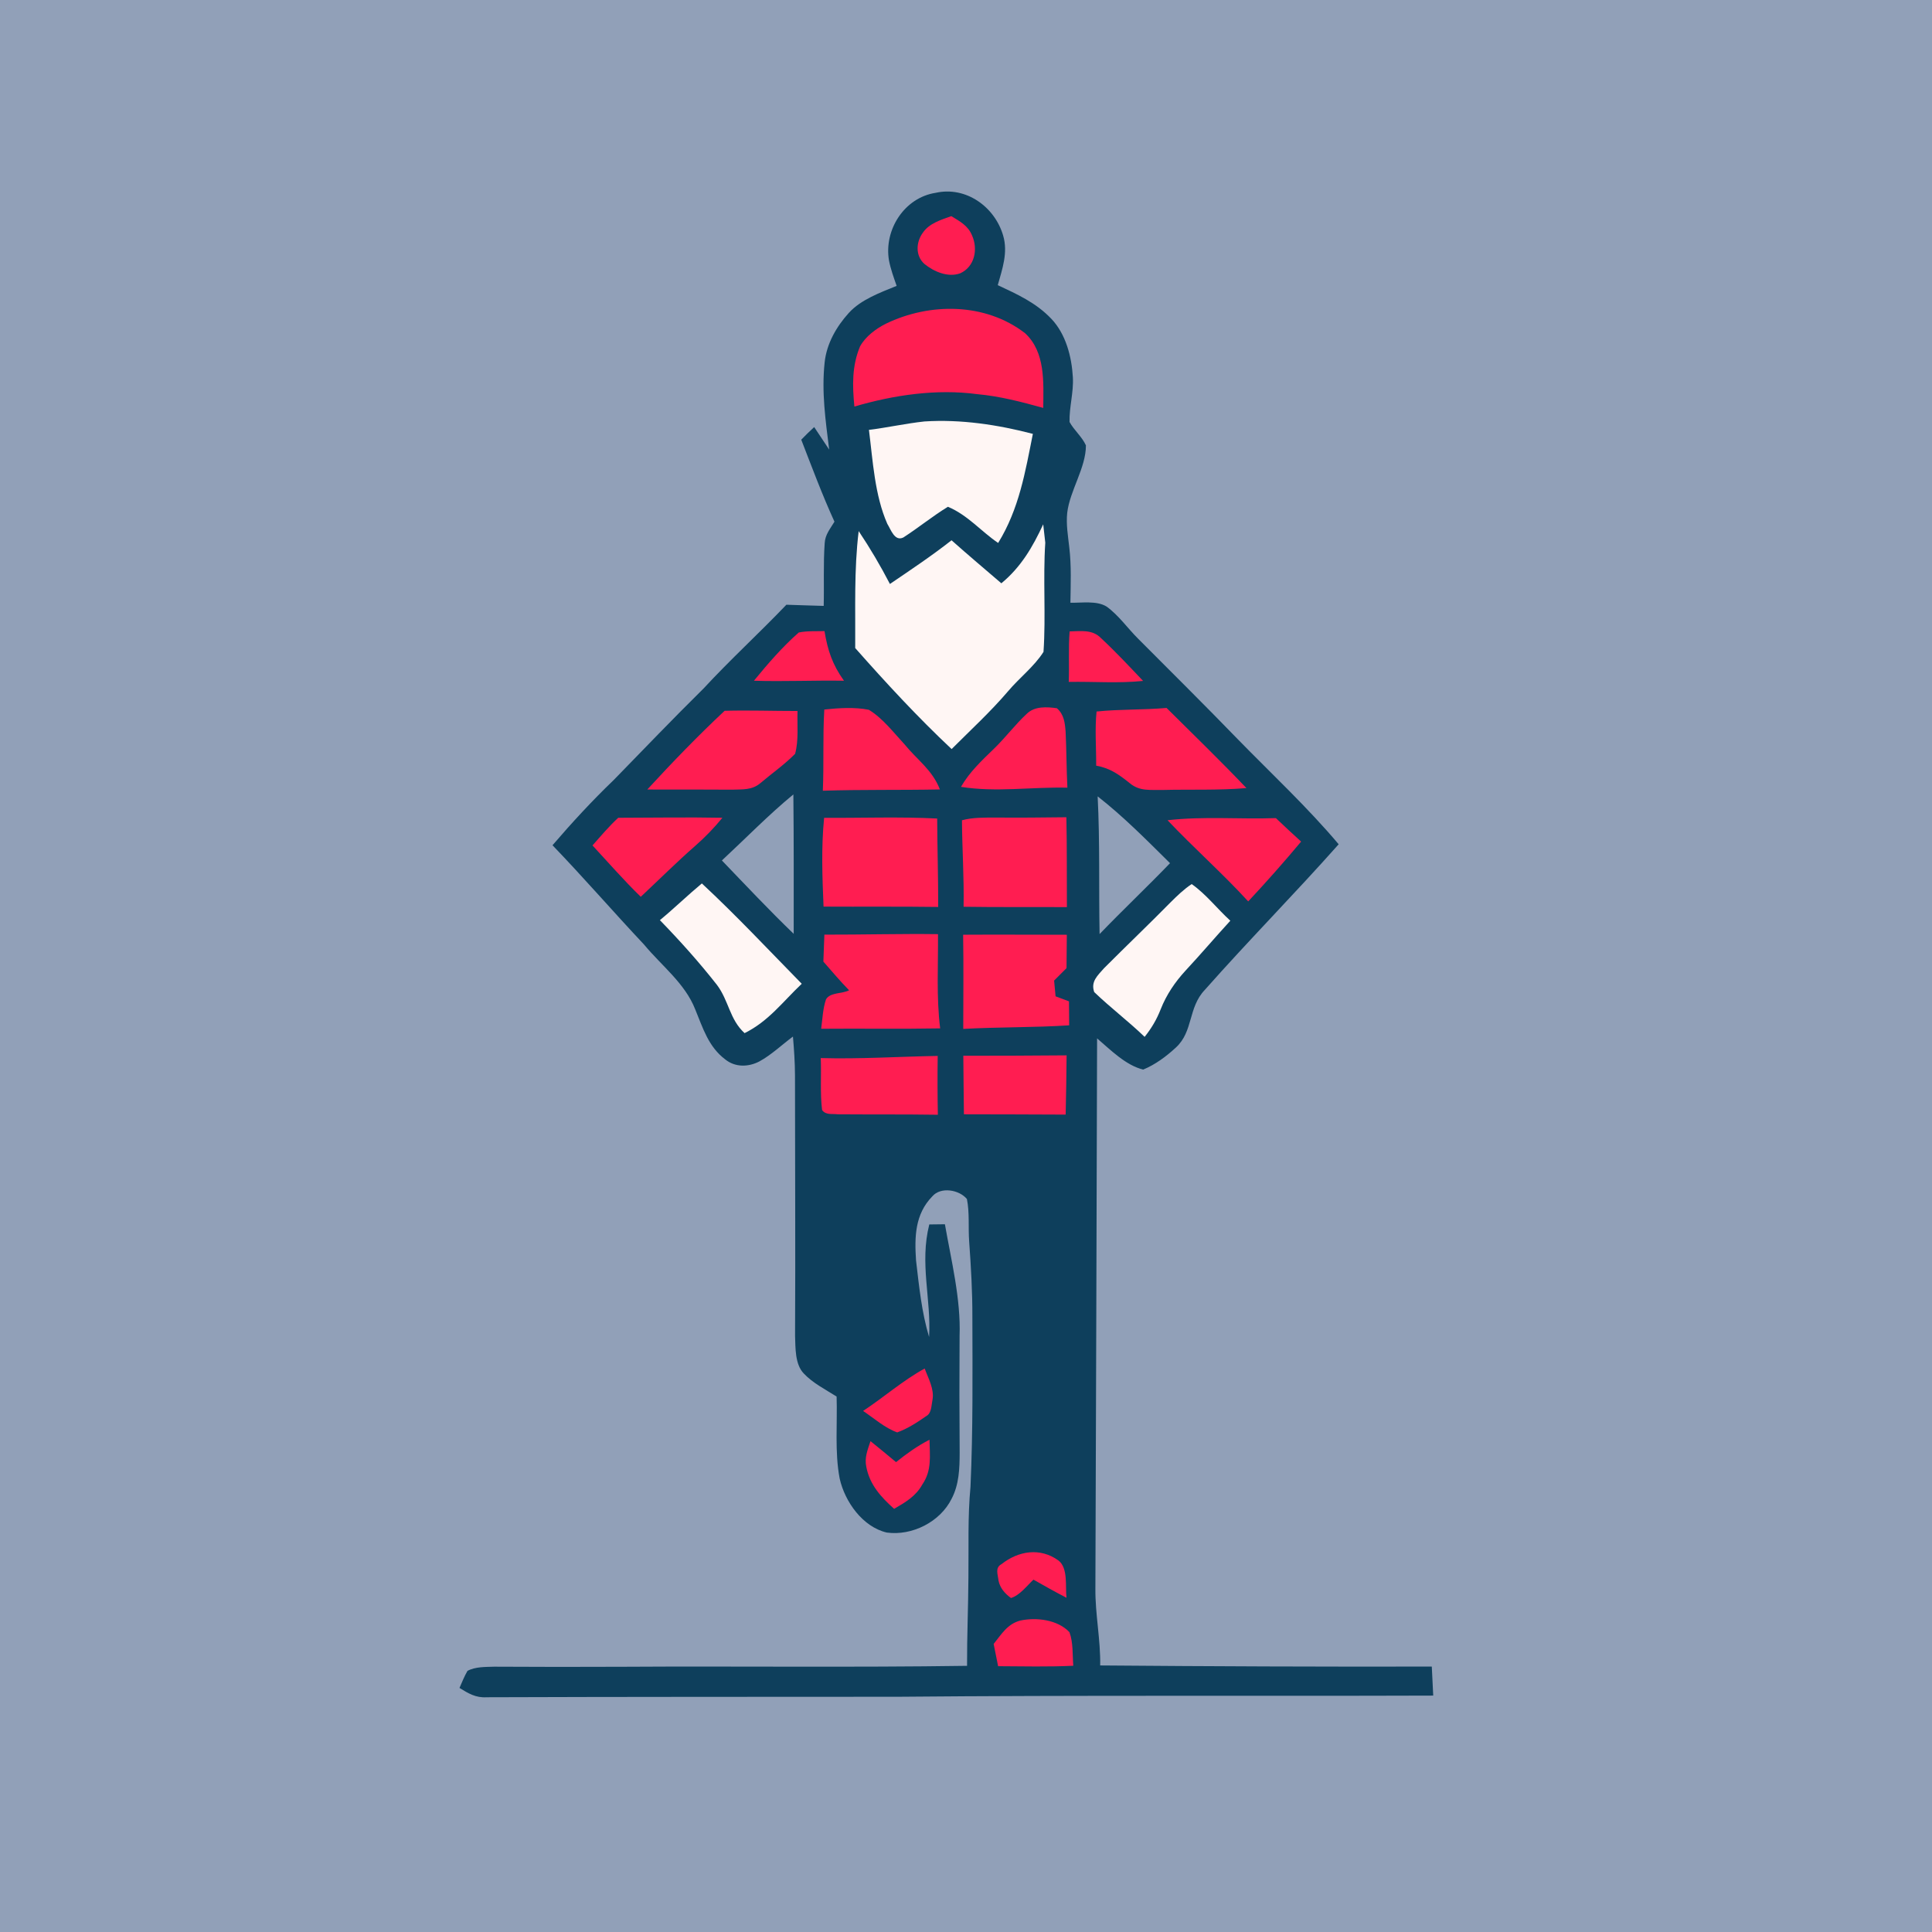 <svg xmlns="http://www.w3.org/2000/svg" version="1.1" viewBox="0 0 512 512">
<path d="M 0.00 0.00 L 512.00 0.00 L 512.00 512.00 L 0.00 512.00 L 0.00 0.00 Z" fill="#91a0b8"/>
<path d="M 247.96 51.10 C 256.01 49.30 263.63 54.81 265.85 62.44 C 267.17 66.94 265.63 71.25 264.42 75.57 C 269.64 78.01 274.52 80.21 278.58 84.45 C 282.46 88.50 284.01 94.53 284.32 99.98 C 284.55 103.99 283.34 107.87 283.44 111.83 C 284.63 114.02 286.77 115.76 287.78 118.03 C 287.79 124.00 283.51 129.99 282.82 135.93 C 282.50 139.00 283.04 142.03 283.37 145.07 C 283.95 149.93 283.74 154.83 283.67 159.73 C 286.62 159.80 290.63 159.13 293.23 160.73 C 296.44 163.02 298.86 166.54 301.66 169.31 C 310.48 178.17 319.37 186.96 328.06 195.94 C 336.99 205.09 346.53 213.97 354.76 223.74 C 343.17 236.80 330.86 249.25 319.30 262.32 C 314.80 267.04 316.29 273.33 311.62 277.61 C 309.09 279.95 306.17 282.13 302.96 283.45 C 298.35 282.34 294.26 278.19 290.74 275.18 C 290.63 323.79 290.44 372.39 290.29 421.00 C 290.23 427.83 291.68 434.51 291.56 441.36 C 320.85 441.60 350.14 441.72 379.44 441.66 C 379.58 444.22 379.70 446.78 379.82 449.35 C 332.55 449.51 285.27 449.23 238.00 449.66 C 201.67 449.69 165.30 449.66 128.98 449.79 C 126.10 449.98 124.11 448.77 121.77 447.32 C 122.43 445.79 123.05 444.26 123.88 442.81 C 125.90 441.67 128.74 441.77 131.00 441.69 C 142.33 441.76 153.67 441.76 165.00 441.71 C 195.42 441.53 225.86 441.91 256.28 441.46 C 256.25 433.64 256.60 425.82 256.64 418.00 C 256.74 409.98 256.43 402.01 257.19 394.01 C 257.87 379.03 257.72 363.98 257.69 349.00 C 257.71 342.33 257.32 335.68 256.84 329.03 C 256.56 325.32 256.98 321.40 256.24 317.75 C 254.20 315.28 249.30 314.43 247.07 317.05 C 242.46 321.77 242.34 327.81 242.76 334.02 C 243.55 340.79 244.25 347.78 246.22 354.32 C 246.80 344.24 243.66 334.81 246.27 324.49 C 247.65 324.47 249.03 324.46 250.41 324.44 C 252.10 334.08 254.65 344.27 254.30 354.00 C 254.23 364.33 254.24 374.67 254.32 385.00 C 254.31 389.17 254.17 393.41 252.19 397.18 C 249.17 403.32 241.69 407.07 234.99 406.14 C 228.60 404.64 223.89 397.96 222.52 391.83 C 221.18 384.78 221.94 377.27 221.71 370.10 C 218.79 368.25 215.39 366.53 213.02 364.00 C 210.65 361.57 210.82 357.17 210.70 354.00 C 210.82 331.00 210.69 308.00 210.68 285.00 C 210.67 281.56 210.43 278.13 210.14 274.70 C 207.19 276.88 204.44 279.55 201.22 281.30 C 198.33 282.80 194.86 282.88 192.24 280.79 C 187.74 277.42 186.29 272.46 184.25 267.52 C 181.54 260.60 175.45 256.06 170.68 250.32 C 162.50 241.62 154.70 232.60 146.42 224.00 C 151.58 217.99 156.95 212.17 162.67 206.68 C 170.57 198.59 178.37 190.42 186.43 182.48 C 193.51 174.82 201.20 167.80 208.40 160.26 C 211.70 160.36 214.99 160.49 218.29 160.57 C 218.43 155.04 218.16 149.47 218.55 143.95 C 218.68 141.63 220.01 140.16 221.14 138.25 C 217.89 131.13 215.17 123.81 212.34 116.52 C 213.45 115.37 214.59 114.26 215.77 113.18 C 217.11 115.16 218.42 117.16 219.74 119.15 C 218.78 111.34 217.69 103.95 218.54 96.03 C 219.07 91.07 221.64 86.58 224.94 82.93 C 228.16 79.38 233.27 77.54 237.62 75.76 C 236.84 73.52 236.05 71.37 235.59 69.03 C 234.21 60.93 239.64 52.38 247.96 51.10 Z" fill="#0e3f5c"/>
<path d="M 252.10 57.28 C 254.37 58.65 256.51 59.78 257.59 62.36 C 259.23 66.01 258.33 70.67 254.47 72.43 C 251.24 73.59 247.55 72.02 245.02 69.98 C 242.53 67.81 242.73 64.11 244.61 61.61 C 246.30 59.16 249.43 58.24 252.10 57.28 Z" fill="#ff1d51"/>
<path d="M 271.67 88.32 C 277.09 93.34 276.53 101.36 276.47 108.10 C 270.71 106.51 265.00 105.00 259.02 104.46 C 248.19 103.00 236.85 104.68 226.42 107.74 C 225.89 102.24 225.74 97.00 227.93 91.78 C 229.39 89.15 232.13 87.11 234.78 85.78 C 246.44 80.14 261.18 80.20 271.67 88.32 Z" fill="#ff1d51"/>
<path d="M 244.99 111.69 C 254.61 111.07 264.42 112.55 273.72 114.98 C 271.68 125.19 270.08 134.85 264.52 143.89 C 259.93 140.77 256.49 136.52 251.21 134.30 C 247.12 136.80 243.41 139.85 239.39 142.44 C 237.08 143.56 236.09 140.32 235.15 138.83 C 231.79 131.21 231.31 122.10 230.28 113.92 C 235.21 113.31 240.06 112.22 244.99 111.69 Z" fill="#fff6f4"/>
<path d="M 276.46 138.95 C 276.63 140.57 276.82 142.19 277.01 143.82 C 276.38 153.43 277.19 163.17 276.54 172.75 C 274.10 176.61 270.13 179.65 267.17 183.16 C 262.51 188.62 257.25 193.44 252.19 198.51 C 243.21 190.09 234.79 180.96 226.64 171.74 C 226.72 161.37 226.30 151.08 227.56 140.75 C 230.59 145.28 233.33 149.92 235.84 154.76 C 241.37 151.00 246.91 147.31 252.17 143.18 C 256.51 147.05 260.96 150.79 265.37 154.58 C 270.57 150.29 273.67 144.96 276.46 138.95 Z" fill="#fff6f4"/>
<path d="M 211.68 167.62 C 213.89 167.16 216.26 167.32 218.50 167.25 C 219.35 172.40 220.61 176.14 223.66 180.40 C 215.71 180.27 207.75 180.65 199.80 180.40 C 203.46 175.93 207.34 171.43 211.68 167.62 Z" fill="#ff1d51"/>
<path d="M 283.46 167.33 C 286.49 167.27 289.53 166.76 291.81 169.14 C 295.68 172.74 299.30 176.62 302.93 180.45 C 296.34 181.13 289.84 180.59 283.23 180.71 C 283.39 176.26 283.11 171.77 283.46 167.33 Z" fill="#ff1d51"/>
<path d="M 218.45 188.03 C 222.27 187.63 226.46 187.35 230.24 188.10 C 233.91 190.30 236.82 194.15 239.72 197.27 C 243.09 201.41 247.10 204.05 249.08 209.21 C 238.74 209.42 228.40 209.21 218.06 209.55 C 218.37 202.39 218.02 195.17 218.45 188.03 Z" fill="#ff1d51"/>
<path d="M 192.03 188.37 C 198.46 188.19 204.91 188.43 211.35 188.42 C 211.23 192.11 211.70 196.19 210.71 199.77 C 207.91 202.62 204.52 204.98 201.47 207.57 C 199.23 209.44 196.75 209.16 194.00 209.27 C 186.51 209.24 179.03 209.21 171.54 209.23 C 178.11 202.08 184.94 195.01 192.03 188.37 Z" fill="#ff1d51"/>
<path d="M 280.08 187.69 C 281.99 189.32 282.22 191.60 282.40 193.95 C 282.64 198.87 282.62 203.81 282.87 208.74 C 273.38 208.52 263.86 210.02 254.67 208.52 C 256.95 204.56 260.18 201.56 263.41 198.42 C 266.47 195.47 269.02 192.02 272.13 189.14 C 274.20 187.12 277.43 187.31 280.08 187.69 Z" fill="#ff1d51"/>
<path d="M 290.60 188.56 C 296.75 187.92 302.98 188.16 309.15 187.61 C 316.23 194.65 323.43 201.62 330.32 208.85 C 322.90 209.48 315.46 209.16 308.00 209.35 C 304.84 209.27 302.08 209.75 299.46 207.60 C 296.60 205.31 294.23 203.56 290.50 202.91 C 290.53 198.15 290.12 193.30 290.60 188.56 Z" fill="#ff1d51"/>
<path d="M 210.25 210.53 C 210.38 222.84 210.34 235.17 210.34 247.48 C 203.81 241.19 197.59 234.57 191.31 228.03 C 197.61 222.18 203.63 215.98 210.25 210.53 Z" fill="#91a0b8"/>
<path d="M 290.89 211.05 C 297.72 216.38 303.91 222.66 310.07 228.75 C 303.94 235.11 297.52 241.18 291.40 247.54 C 291.17 235.36 291.51 223.21 290.89 211.05 Z" fill="#91a0b8"/>
<path d="M 163.84 216.72 C 173.03 216.71 182.25 216.54 191.44 216.72 C 189.22 219.43 186.85 221.89 184.20 224.20 C 179.26 228.53 174.61 233.17 169.81 237.66 C 165.35 233.33 161.25 228.61 157.02 224.05 C 159.21 221.57 161.41 218.96 163.84 216.72 Z" fill="#ff1d51"/>
<path d="M 218.40 216.73 C 228.38 216.80 238.40 216.41 248.36 216.92 C 248.40 224.73 248.65 232.54 248.63 240.35 C 238.50 240.21 228.38 240.32 218.25 240.26 C 217.92 232.38 217.62 224.61 218.40 216.73 Z" fill="#ff1d51"/>
<path d="M 254.93 217.38 C 257.78 216.59 261.05 216.68 264.00 216.66 C 270.20 216.73 276.40 216.64 282.60 216.58 C 282.78 224.52 282.69 232.47 282.74 240.40 C 273.61 240.33 264.49 240.45 255.36 240.30 C 255.51 232.64 254.98 225.02 254.93 217.38 Z" fill="#ff1d51"/>
<path d="M 309.41 217.37 C 319.02 216.28 328.48 217.14 338.12 216.81 C 340.33 218.91 342.56 220.99 344.81 223.03 C 340.28 228.45 335.62 233.72 330.79 238.88 C 323.95 231.41 316.36 224.72 309.41 217.37 Z" fill="#ff1d51"/>
<path d="M 186.00 234.12 C 195.15 242.63 203.73 251.79 212.47 260.71 C 207.41 265.49 203.70 270.64 197.32 273.79 C 193.32 270.12 193.17 265.23 190.01 261.02 C 185.31 255.02 180.19 249.32 174.88 243.85 C 178.68 240.71 182.21 237.27 186.00 234.12 Z" fill="#fff6f4"/>
<path d="M 315.81 234.29 C 319.64 236.98 322.58 240.85 326.05 244.00 C 322.05 248.36 318.23 252.87 314.20 257.20 C 311.39 260.25 309.10 263.63 307.58 267.50 C 306.51 270.23 305.16 272.49 303.34 274.78 C 299.04 270.64 294.26 267.03 289.98 262.91 C 288.99 260.11 290.92 258.49 292.58 256.59 C 298.41 250.74 304.39 245.04 310.18 239.16 C 311.92 237.43 313.76 235.64 315.81 234.29 Z" fill="#fff6f4"/>
<path d="M 218.47 247.69 C 228.51 247.71 238.55 247.43 248.58 247.56 C 248.65 255.92 248.12 264.19 249.15 272.53 C 238.64 272.72 228.13 272.54 217.62 272.63 C 217.97 270.06 218.06 267.30 218.90 264.84 C 219.99 262.95 223.14 263.41 225.02 262.44 C 222.64 260.00 220.44 257.40 218.20 254.83 C 218.28 252.45 218.38 250.07 218.47 247.69 Z" fill="#ff1d51"/>
<path d="M 255.24 247.71 C 264.40 247.65 273.56 247.72 282.72 247.72 C 282.70 250.67 282.67 253.62 282.64 256.56 C 281.54 257.66 280.45 258.76 279.35 259.86 C 279.48 261.26 279.61 262.65 279.74 264.04 C 280.92 264.48 282.11 264.93 283.29 265.37 C 283.31 267.49 283.33 269.61 283.34 271.72 C 273.99 272.33 264.63 272.15 255.27 272.67 C 255.28 264.35 255.38 256.03 255.24 247.71 Z" fill="#ff1d51"/>
<path d="M 248.50 279.83 C 248.43 285.03 248.44 290.22 248.54 295.42 C 239.69 295.29 230.84 295.37 221.99 295.30 C 220.43 295.10 218.90 295.56 217.86 294.18 C 217.31 289.63 217.70 284.98 217.51 280.40 C 227.87 280.69 238.16 280.01 248.50 279.83 Z" fill="#ff1d51"/>
<path d="M 255.29 279.79 C 264.41 279.79 273.54 279.76 282.66 279.68 C 282.62 284.92 282.53 290.15 282.41 295.38 C 273.42 295.33 264.44 295.32 255.45 295.30 C 255.36 290.13 255.36 284.96 255.29 279.79 Z" fill="#ff1d51"/>
<path d="M 245.05 362.67 C 246.00 365.28 247.64 368.12 247.12 370.96 C 246.82 372.35 246.91 374.51 245.48 375.27 C 243.09 376.93 240.52 378.62 237.77 379.60 C 234.49 378.43 231.60 375.84 228.73 373.91 C 234.25 370.28 239.26 365.84 245.05 362.67 Z" fill="#ff1d51"/>
<path d="M 246.33 381.54 C 246.39 385.83 247.00 389.64 244.43 393.40 C 242.71 396.52 239.93 398.13 236.95 399.86 C 233.48 396.74 230.51 393.52 229.59 388.78 C 229.05 386.28 229.93 384.25 230.69 381.92 C 232.96 383.75 235.22 385.60 237.46 387.48 C 240.26 385.24 243.13 383.18 246.33 381.54 Z" fill="#ff1d51"/>
<path d="M 280.49 413.54 C 283.12 415.54 282.28 420.51 282.63 423.42 C 279.67 421.90 276.77 420.26 273.88 418.62 C 272.12 420.26 270.28 422.76 267.92 423.49 C 266.31 422.32 265.01 420.85 264.61 418.85 C 264.46 417.19 263.61 415.48 265.43 414.50 C 269.91 410.97 275.68 410.06 280.49 413.54 Z" fill="#ff1d51"/>
<path d="M 270.37 429.47 C 274.62 428.55 280.28 429.22 283.41 432.54 C 284.44 435.27 284.20 438.56 284.43 441.44 C 277.77 441.76 271.17 441.59 264.51 441.56 C 264.11 439.59 263.72 437.63 263.33 435.66 C 265.41 433.08 266.95 430.38 270.37 429.47 Z" fill="#ff1d51"/>
</svg>